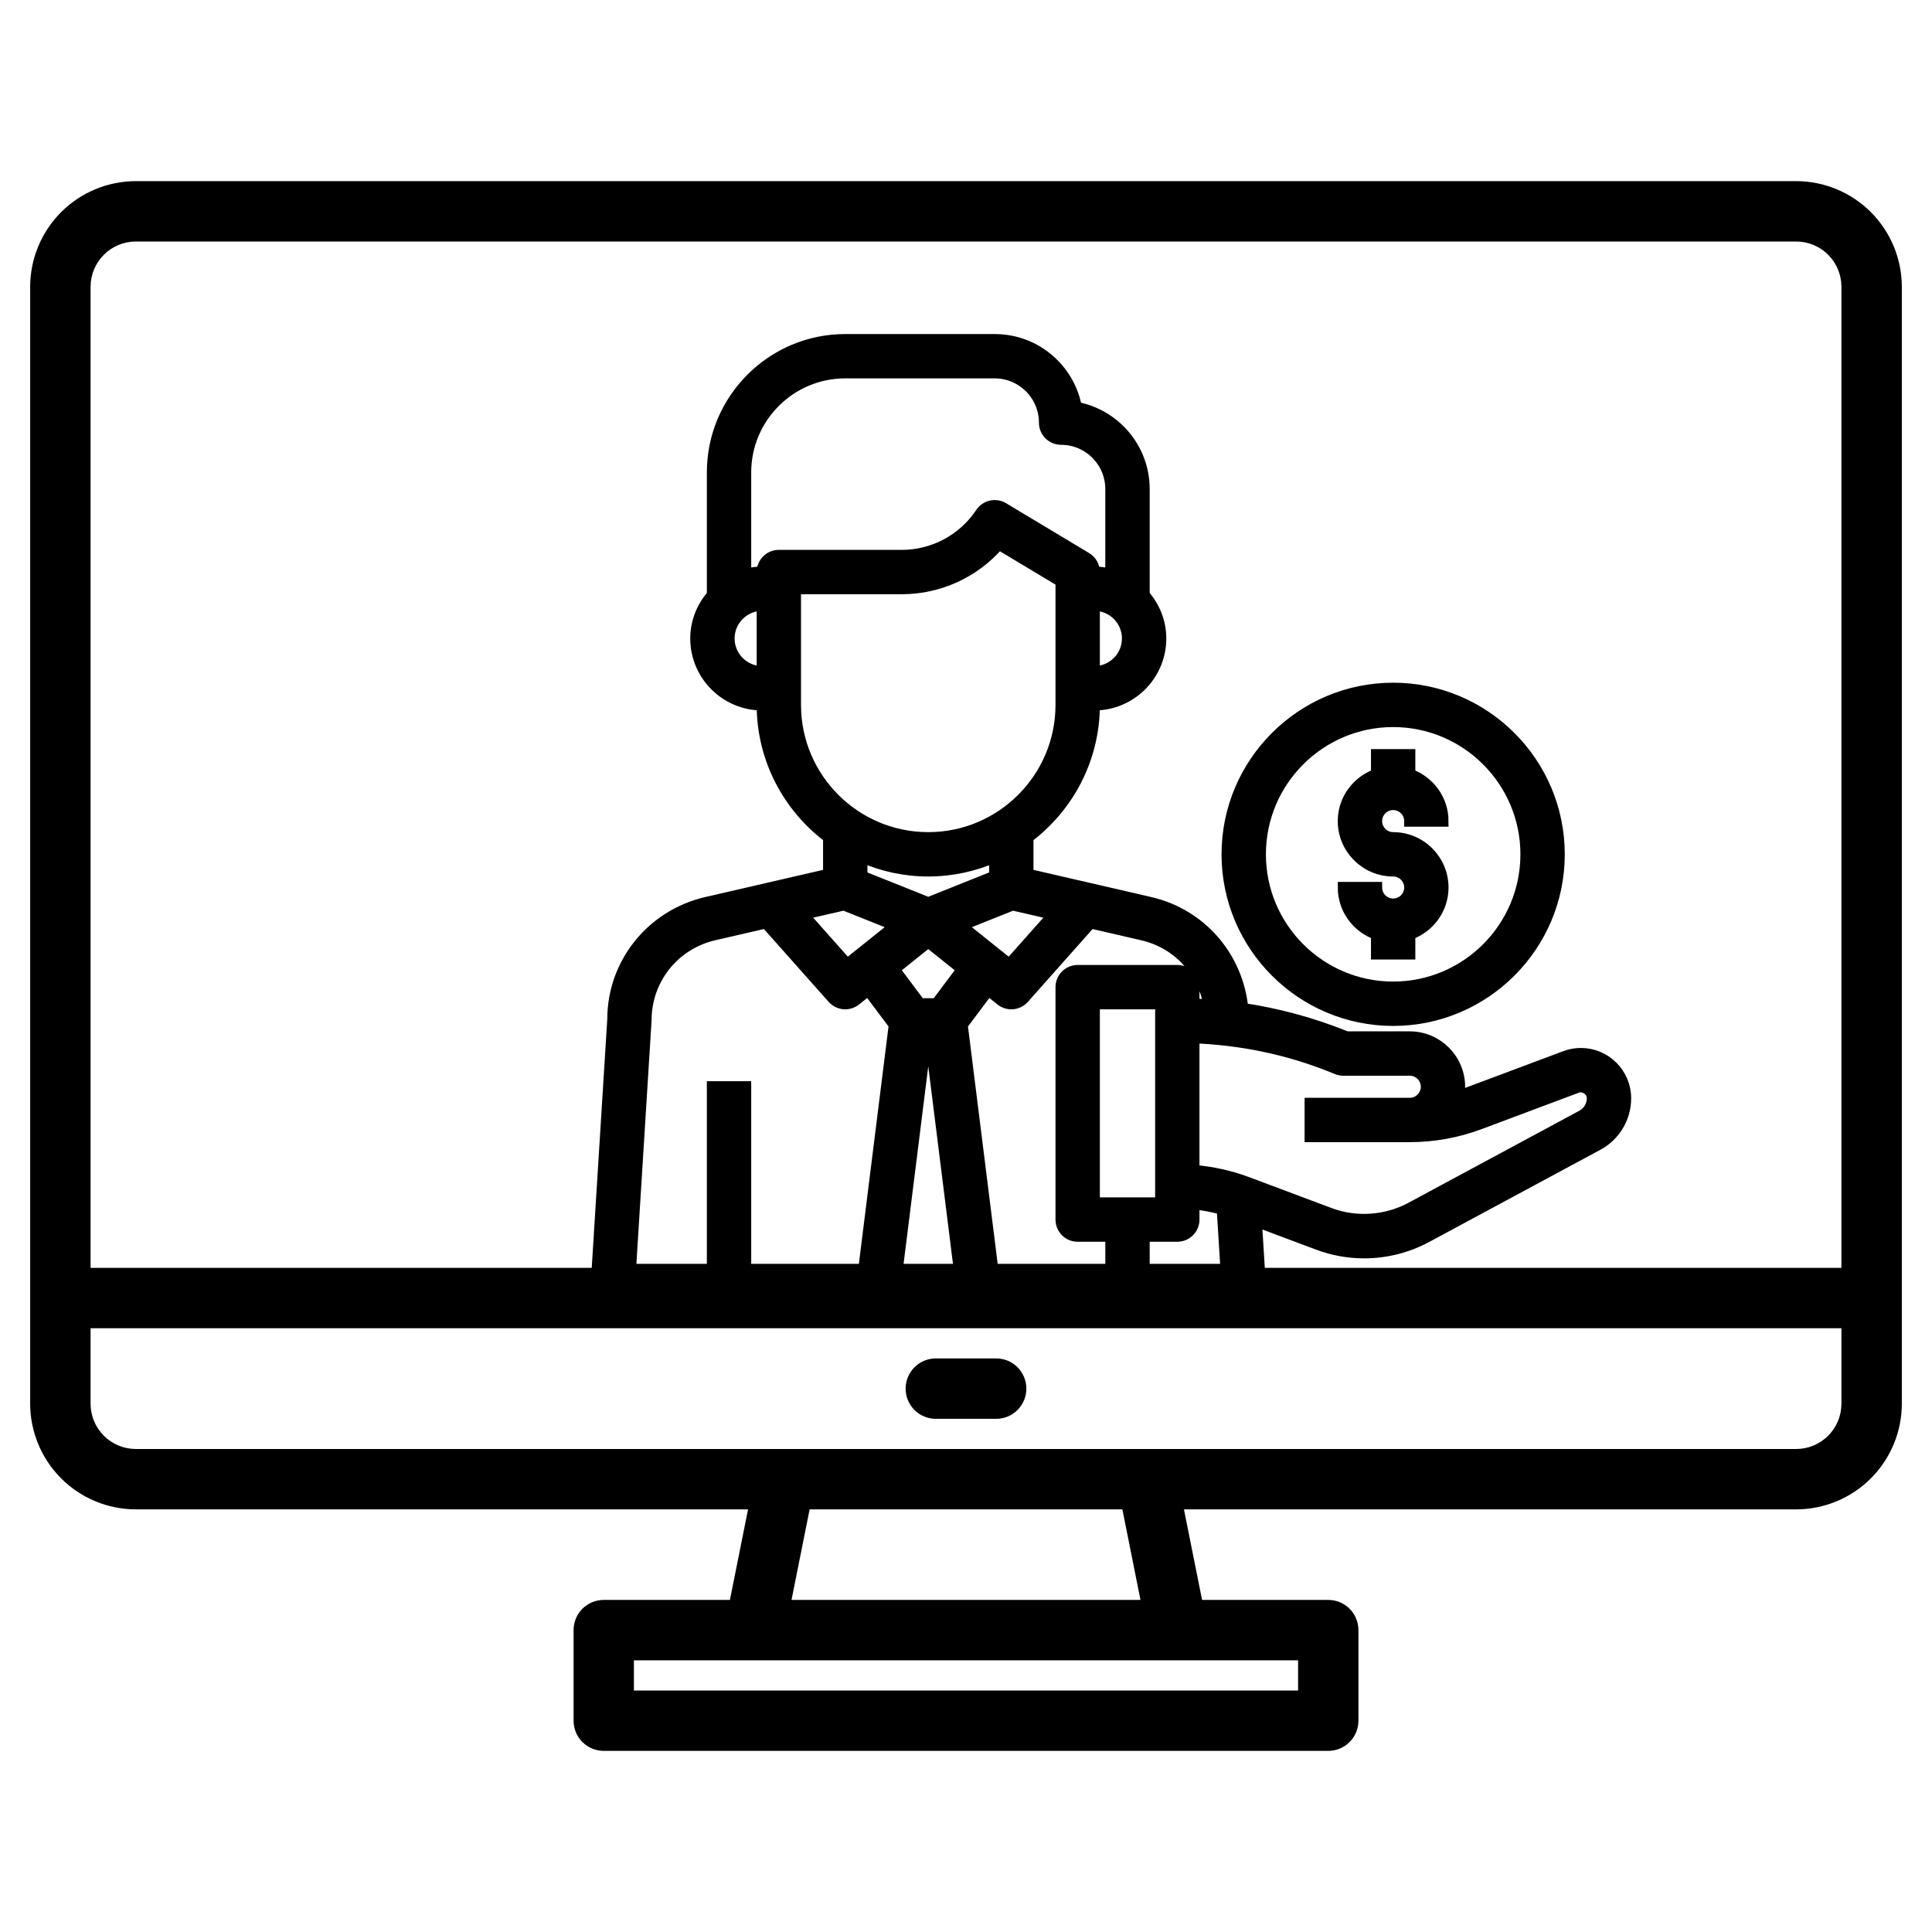 <svg width="52" height="52" viewBox="0 0 52 52" fill="none" xmlns="http://www.w3.org/2000/svg">
<path d="M48.344 4.875H3.656C2.902 4.876 2.179 5.176 1.646 5.709C1.113 6.242 0.813 6.965 0.812 7.719V37.781C0.813 38.535 1.113 39.258 1.646 39.791C2.179 40.324 2.902 40.624 3.656 40.625H20.134L19.646 43.062H16.25C16.035 43.062 15.828 43.148 15.675 43.3C15.523 43.453 15.438 43.66 15.438 43.875V46.312C15.438 46.528 15.523 46.735 15.675 46.887C15.828 47.039 16.035 47.125 16.25 47.125H35.75C35.965 47.125 36.172 47.039 36.325 46.887C36.477 46.735 36.562 46.528 36.562 46.312V43.875C36.562 43.66 36.477 43.453 36.325 43.3C36.172 43.148 35.965 43.062 35.75 43.062H32.354L31.866 40.625H48.344C49.098 40.624 49.821 40.324 50.354 39.791C50.887 39.258 51.187 38.535 51.188 37.781V7.719C51.187 6.965 50.887 6.242 50.354 5.709C49.821 5.176 49.098 4.876 48.344 4.875ZM34.938 44.688V45.5H17.062V44.688H34.938ZM21.304 43.062L21.791 40.625H30.209L30.696 43.062H21.304ZM49.562 37.781C49.562 38.104 49.434 38.414 49.205 38.643C48.977 38.871 48.667 39 48.344 39H3.656C3.333 39 3.023 38.871 2.795 38.643C2.566 38.414 2.438 38.104 2.438 37.781V35.75H49.562V37.781ZM49.562 34.125H2.438V7.719C2.438 7.396 2.566 7.086 2.795 6.857C3.023 6.629 3.333 6.5 3.656 6.5H48.344C48.667 6.5 48.977 6.629 49.205 6.857C49.434 7.086 49.562 7.396 49.562 7.719V34.125Z" fill="black"/>
<path d="M26.812 36.562H25.188C24.972 36.562 24.765 36.648 24.613 36.8C24.461 36.953 24.375 37.16 24.375 37.375C24.375 37.59 24.461 37.797 24.613 37.95C24.765 38.102 24.972 38.188 25.188 38.188H26.812C27.028 38.188 27.235 38.102 27.387 37.95C27.539 37.797 27.625 37.59 27.625 37.375C27.625 37.16 27.539 36.953 27.387 36.8C27.235 36.648 27.028 36.562 26.812 36.562Z" fill="black"/>
<g clip-path="url(#clip0_23_318)">
<path d="M37.497 27.463C39.961 27.463 41.966 25.458 41.966 22.994C41.966 20.53 39.961 18.525 37.497 18.525C35.033 18.525 33.028 20.53 33.028 22.994C33.028 25.458 35.033 27.463 37.497 27.463ZM37.497 19.419C39.468 19.419 41.072 21.023 41.072 22.994C41.072 24.965 39.468 26.569 37.497 26.569C35.526 26.569 33.922 24.965 33.922 22.994C33.922 21.023 35.526 19.419 37.497 19.419Z" fill="black" stroke="black" stroke-width="0.3"/>
<path d="M37.497 24.334C37.251 24.334 37.05 24.134 37.05 23.887H36.156C36.156 24.469 36.531 24.961 37.05 25.146V25.675H37.944V25.146C38.463 24.961 38.837 24.469 38.837 23.887C38.837 23.148 38.236 22.547 37.497 22.547C37.251 22.547 37.05 22.346 37.05 22.1C37.05 21.854 37.251 21.653 37.497 21.653C37.743 21.653 37.944 21.854 37.944 22.1H38.837C38.837 21.518 38.463 21.027 37.944 20.842V20.312H37.05V20.842C36.531 21.027 36.156 21.518 36.156 22.1C36.156 22.839 36.758 23.441 37.497 23.441C37.743 23.441 37.944 23.641 37.944 23.887C37.944 24.134 37.743 24.334 37.497 24.334Z" fill="black" stroke="black" stroke-width="0.3"/>
<path d="M42.55 28.356C42.405 28.356 42.263 28.382 42.127 28.433L39.517 29.411C39.433 29.443 39.347 29.473 39.261 29.499C39.276 29.418 39.284 29.335 39.284 29.25C39.284 28.511 38.683 27.909 37.944 27.909H36.242L36.163 27.877C35.283 27.526 34.375 27.282 33.448 27.145C33.314 25.76 32.332 24.608 30.951 24.29L27.666 23.532V22.538C28.748 21.722 29.453 20.43 29.453 18.972C30.439 18.972 31.241 18.17 31.241 17.184C31.241 16.735 31.069 16.329 30.794 16.015V13.162C30.794 12.07 30.006 11.159 28.969 10.966C28.888 10.525 28.676 10.119 28.352 9.795C27.93 9.373 27.369 9.141 26.772 9.141H22.75C20.779 9.141 19.175 10.745 19.175 12.716V16.015C18.9 16.329 18.728 16.735 18.728 17.184C18.728 18.17 19.53 18.972 20.516 18.972C20.516 20.43 21.22 21.722 22.303 22.538V23.532L19.017 24.29C17.531 24.633 16.494 25.937 16.495 27.435L16.048 34.585C16.04 34.708 16.084 34.829 16.168 34.919C16.252 35.008 16.37 35.059 16.494 35.059H33.475C33.598 35.059 33.716 35.008 33.801 34.919C33.885 34.829 33.928 34.708 33.921 34.585L33.814 32.871L35.474 33.493C35.873 33.643 36.291 33.719 36.717 33.719C37.301 33.719 37.881 33.573 38.395 33.296L43.004 30.814C43.466 30.565 43.753 30.084 43.753 29.56C43.753 28.896 43.213 28.356 42.55 28.356ZM32.541 27.049C32.406 27.04 32.27 27.031 32.134 27.026V26.569C32.134 26.322 31.934 26.122 31.688 26.122H29.006C28.759 26.122 28.559 26.322 28.559 26.569V32.825C28.559 33.072 28.759 33.272 29.006 33.272H29.9V34.166H26.72L25.897 27.586L26.602 26.647L26.94 26.918C27.022 26.983 27.12 27.016 27.219 27.016C27.342 27.016 27.465 26.965 27.553 26.866L29.354 24.839L30.75 25.162C31.685 25.377 32.373 26.117 32.541 27.049ZM29.453 32.378V27.016H31.241V32.378H29.453ZM22.714 24.355L24.106 24.911L22.802 25.955L21.607 24.61L22.714 24.355ZM27.255 24.355L28.362 24.61L27.166 25.955L25.862 24.911L27.255 24.355ZM24.984 25.353L25.903 26.088L25.208 27.016H24.761L24.066 26.088L24.984 25.353ZM24.932 27.909H25.037L25.819 34.166H24.15L24.932 27.909ZM29.453 18.078V16.291C29.946 16.291 30.347 16.692 30.347 17.184C30.347 17.677 29.946 18.078 29.453 18.078ZM19.622 17.184C19.622 16.692 20.023 16.291 20.516 16.291V18.078C20.023 18.078 19.622 17.677 19.622 17.184ZM20.516 15.397C20.36 15.397 20.213 15.423 20.069 15.46V12.716C20.069 11.237 21.271 10.034 22.75 10.034H26.772C27.511 10.034 28.113 10.636 28.113 11.375C28.113 11.622 28.313 11.822 28.559 11.822C29.298 11.822 29.899 12.423 29.899 13.162V15.461C29.756 15.423 29.608 15.397 29.453 15.397C29.453 15.24 29.371 15.094 29.236 15.014L27.002 13.673C26.797 13.55 26.532 13.61 26.4 13.809C25.924 14.523 25.126 14.95 24.267 14.95H20.962C20.716 14.95 20.516 15.15 20.516 15.397ZM21.409 18.972V15.844H24.267C25.282 15.844 26.233 15.402 26.885 14.645L28.559 15.65V18.972C28.559 20.943 26.956 22.547 24.984 22.547C23.013 22.547 21.409 20.943 21.409 18.972ZM24.984 23.441C25.62 23.441 26.224 23.305 26.772 23.065V23.584L24.984 24.299L23.197 23.584V23.065C23.745 23.305 24.349 23.441 24.984 23.441ZM17.387 27.462C17.387 26.356 18.14 25.41 19.218 25.161L20.614 24.839L22.416 26.866C22.504 26.965 22.627 27.016 22.75 27.016C22.848 27.016 22.947 26.983 23.029 26.918L23.367 26.647L24.071 27.586L23.249 34.166H20.069V29.25H19.175V34.166H16.969L17.387 27.462ZM30.794 34.166V33.272H31.688C31.934 33.272 32.134 33.072 32.134 32.825V32.402C32.393 32.428 32.648 32.475 32.898 32.546L32.999 34.166H30.794ZM42.58 30.027L37.972 32.509C37.307 32.866 36.495 32.922 35.788 32.656L33.575 31.826C33.11 31.652 32.627 31.545 32.134 31.504V27.93C33.404 27.981 34.646 28.233 35.83 28.707L35.99 28.771C36.043 28.792 36.099 28.803 36.156 28.803H37.944C38.19 28.803 38.391 29.004 38.391 29.25C38.391 29.496 38.19 29.697 37.944 29.697H35.263V30.591H37.944C38.591 30.591 39.226 30.475 39.831 30.248L42.441 29.27C42.637 29.196 42.859 29.352 42.859 29.56C42.859 29.755 42.752 29.935 42.58 30.027Z" fill="black" stroke="black" stroke-width="0.3"/>
</g>
<defs>
<clipPath id="clip0_23_318">
<rect width="28.6" height="28.6" fill="white" transform="translate(15.6 7.8)"/>
</clipPath>
</defs>
</svg>
